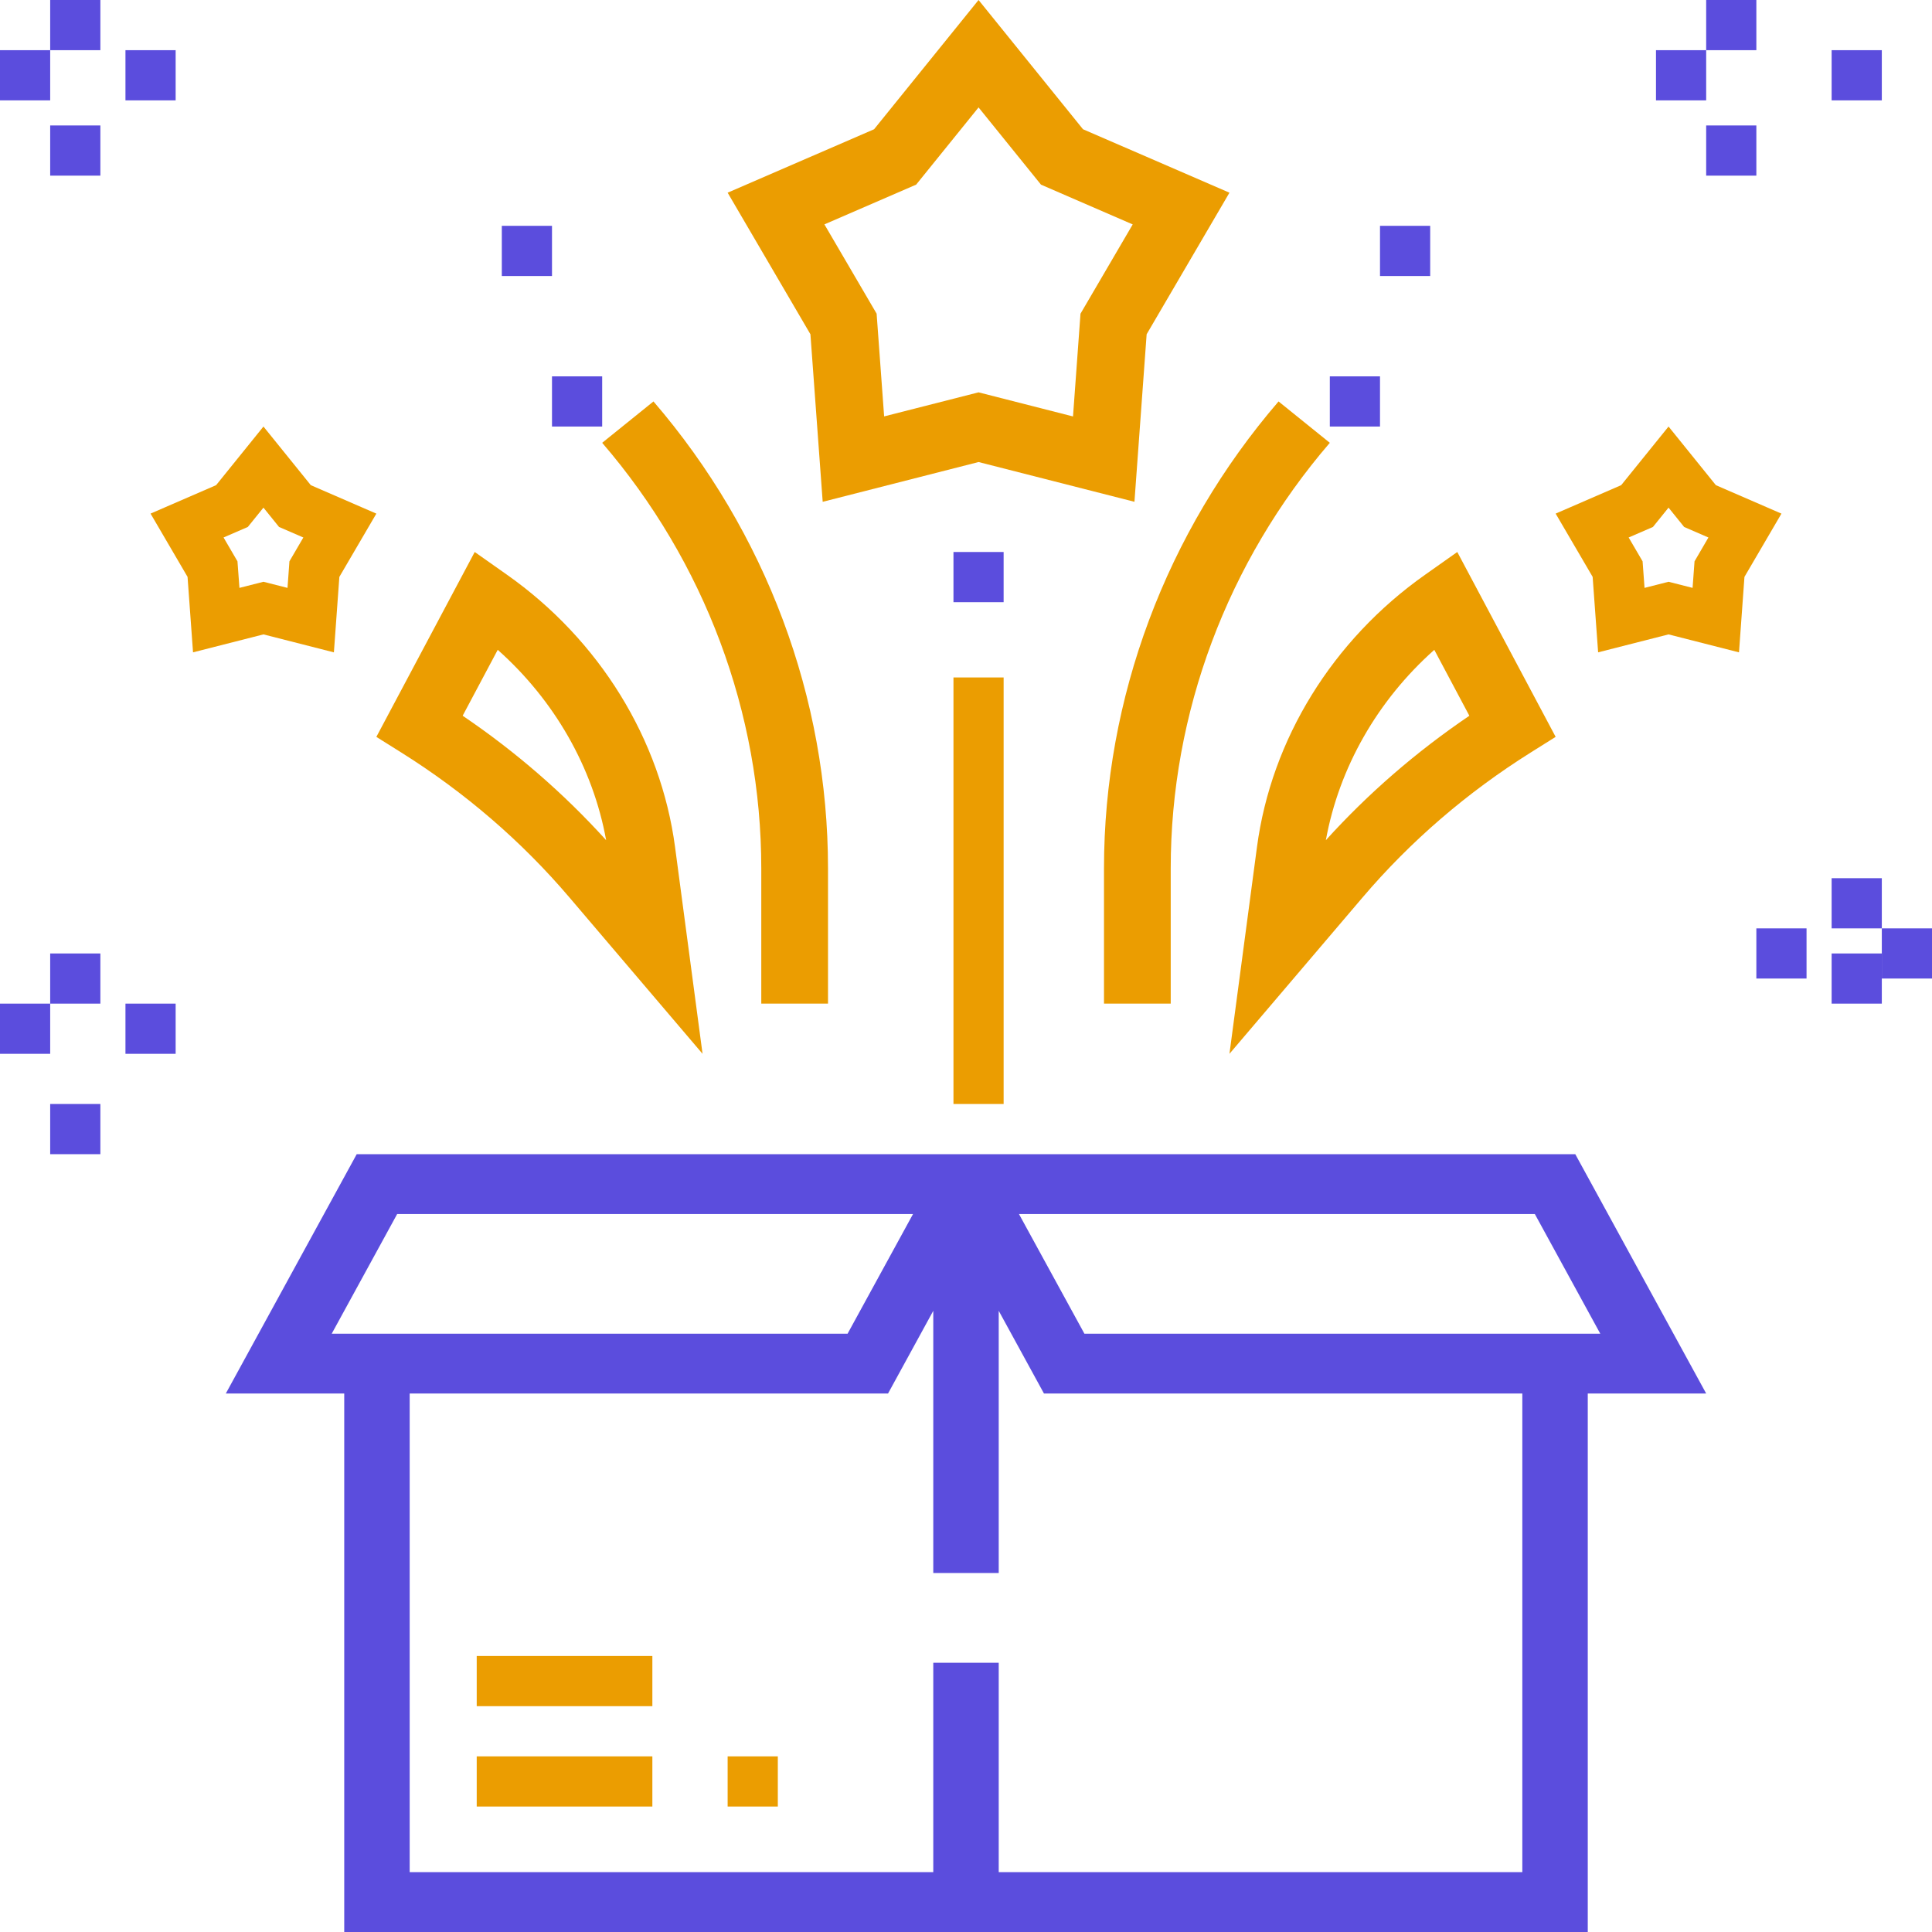 <?xml version="1.0" encoding="UTF-8"?>
<svg width="80px" height="80px" viewBox="0 0 80 80" version="1.1" xmlns="http://www.w3.org/2000/svg" xmlns:xlink="http://www.w3.org/1999/xlink">
    <!-- Generator: Sketch 63.1 (92452) - https://sketch.com -->
    <title>congrats</title>
    <desc>Created with Sketch.</desc>
    <g id="Screens" stroke="none" stroke-width="1" fill="none" fill-rule="evenodd">
        <g id="6-view-analytics-attendee/regular-user-win-email" transform="translate(-560, -129)" fill-rule="nonzero">
            <g id="Group-4" transform="translate(250, 99)">
                <g id="congrats" transform="translate(310, 30)">
                    <path d="M65.229,47.792 L14.771,47.792 L9.351,57.702 L14.254,57.702 L14.254,80 L65.746,80 L65.746,57.702 L70.649,57.702 L65.229,47.792 Z M63.554,50.27 L66.264,55.225 L44.903,55.225 L42.193,50.27 L63.554,50.27 Z M16.446,50.27 L37.807,50.27 L35.097,55.225 L13.736,55.225 L16.446,50.27 Z M63.036,77.522 L41.355,77.522 L41.355,68.851 L38.645,68.851 L38.645,77.522 L16.964,77.522 L16.964,57.702 L36.772,57.702 L38.645,54.278 L38.645,65.135 L41.355,65.135 L41.355,54.278 L43.228,57.702 L63.036,57.702 L63.036,77.522 Z" id="Shape" fill="#5B4DDD"></path>
                    <polygon id="Path" fill="#EB9D01" points="19.74 68.571 27.013 68.571 27.013 70.649 19.74 70.649"></polygon>
                    <polygon id="Path" fill="#EB9D01" points="19.74 72.727 27.013 72.727 27.013 74.805 19.74 74.805"></polygon>
                    <polygon id="Path" fill="#EB9D01" points="30.13 72.727 32.208 72.727 32.208 74.805 30.13 74.805"></polygon>
                    <path d="M34.066,20.779 L40.52,19.132 L46.975,20.778 L47.48,13.841 L50.909,7.979 L44.845,5.352 L40.52,0 L36.194,5.352 L30.13,7.979 L33.558,13.841 L34.066,20.779 Z M37.936,7.645 L40.52,4.448 L43.105,7.646 L46.903,9.293 L44.741,12.99 L44.431,17.244 L40.52,16.246 L36.61,17.242 L36.299,12.988 L34.137,9.291 L37.936,7.645 Z" id="Shape" fill="#EB9D01"></path>
                    <path d="M14.052,23.888 L15.584,21.268 L12.87,20.09 L10.909,17.662 L8.949,20.089 L6.234,21.267 L7.766,23.887 L7.993,27.012 L10.909,26.269 L13.826,27.013 L14.052,23.888 Z M11.985,23.243 L11.905,24.343 L10.909,24.09 L9.915,24.343 L9.833,23.243 L9.257,22.256 L10.262,21.82 L10.909,21.02 L11.555,21.821 L12.561,22.257 L11.985,23.243 Z" id="Shape" fill="#EB9D01"></path>
                    <path d="M72.234,23.888 L73.766,21.268 L71.051,20.09 L69.091,17.662 L67.13,20.089 L64.416,21.267 L65.948,23.887 L66.175,27.012 L69.091,26.269 L72.008,27.013 L72.234,23.888 Z M70.167,23.243 L70.086,24.343 L69.091,24.09 L68.097,24.343 L68.016,23.243 L67.439,22.256 L68.445,21.82 L69.091,21.02 L69.737,21.821 L70.742,22.257 L70.167,23.243 Z" id="Shape" fill="#EB9D01"></path>
                    <path d="M16.605,31.153 C19.251,32.812 21.602,34.836 23.588,37.172 L29.091,43.636 L27.953,35.078 C27.358,30.609 24.82,26.496 20.988,23.795 L19.657,22.857 L15.584,30.513 L16.605,31.153 Z M20.61,26.908 C22.959,28.998 24.553,31.78 25.099,34.79 C23.344,32.852 21.353,31.125 19.158,29.637 L20.61,26.908 Z" id="Shape" fill="#EB9D01"></path>
                    <path d="M52.048,35.078 L50.909,43.636 L56.413,37.171 C58.4,34.835 60.75,32.811 63.396,31.152 L64.416,30.512 L60.343,22.857 L59.011,23.798 C55.181,26.499 52.641,30.61 52.048,35.078 L52.048,35.078 Z M60.843,29.638 C58.648,31.126 56.655,32.851 54.901,34.79 C55.449,31.781 57.041,28.999 59.391,26.909 L60.843,29.638 Z" id="Shape" fill="#EB9D01"></path>
                    <path d="M45.714,41.558 L48.477,41.558 L48.477,35.954 C48.477,29.528 50.816,23.273 55.065,18.336 L52.942,16.623 C48.281,22.04 45.714,28.905 45.714,35.954 L45.714,41.558 Z" id="Path" fill="#EB9D01"></path>
                    <polygon id="Path" fill="#5B4DDD" points="55.065 15.584 57.143 15.584 57.143 17.662 55.065 17.662"></polygon>
                    <polygon id="Path" fill="#5B4DDD" points="57.143 9.351 59.221 9.351 59.221 11.429 57.143 11.429"></polygon>
                    <path d="M31.523,41.558 L34.286,41.558 L34.286,35.954 C34.286,28.904 31.719,22.04 27.059,16.623 L24.935,18.336 C29.184,23.273 31.523,29.528 31.523,35.954 L31.523,41.558 Z" id="Path" fill="#EB9D01"></path>
                    <polygon id="Path" fill="#5B4DDD" points="22.857 15.584 24.935 15.584 24.935 17.662 22.857 17.662"></polygon>
                    <polygon id="Path" fill="#5B4DDD" points="20.779 9.351 22.857 9.351 22.857 11.429 20.779 11.429"></polygon>
                    <polygon id="Path" fill="#5B4DDD" points="39.481 22.857 41.558 22.857 41.558 24.935 39.481 24.935"></polygon>
                    <polygon id="Path" fill="#EB9D01" points="39.481 28.052 41.558 28.052 41.558 45.714 39.481 45.714"></polygon>
                    <polygon id="Path" fill="#5B4DDD" points="75.844 36.364 77.922 36.364 77.922 38.442 75.844 38.442"></polygon>
                    <polygon id="Path" fill="#5B4DDD" points="75.844 39.481 77.922 39.481 77.922 41.558 75.844 41.558"></polygon>
                    <polygon id="Path" fill="#5B4DDD" points="77.922 38.442 80 38.442 80 40.519 77.922 40.519"></polygon>
                    <polygon id="Path" fill="#5B4DDD" points="72.727 38.442 74.805 38.442 74.805 40.519 72.727 40.519"></polygon>
                    <polygon id="Path" fill="#5B4DDD" points="70.649 0 72.727 0 72.727 2.078 70.649 2.078"></polygon>
                    <polygon id="Path" fill="#5B4DDD" points="70.649 5.195 72.727 5.195 72.727 7.273 70.649 7.273"></polygon>
                    <polygon id="Path" fill="#5B4DDD" points="75.844 2.078 77.922 2.078 77.922 4.156 75.844 4.156"></polygon>
                    <polygon id="Path" fill="#5B4DDD" points="68.571 2.078 70.649 2.078 70.649 4.156 68.571 4.156"></polygon>
                    <polygon id="Path" fill="#5B4DDD" points="2.078 39.481 4.156 39.481 4.156 41.558 2.078 41.558"></polygon>
                    <polygon id="Path" fill="#5B4DDD" points="2.078 45.714 4.156 45.714 4.156 47.792 2.078 47.792"></polygon>
                    <polygon id="Path" fill="#5B4DDD" points="5.195 41.558 7.273 41.558 7.273 43.636 5.195 43.636"></polygon>
                    <polygon id="Path" fill="#5B4DDD" points="0 41.558 2.078 41.558 2.078 43.636 0 43.636"></polygon>
                    <polygon id="Path" fill="#5B4DDD" points="2.078 0 4.156 0 4.156 2.078 2.078 2.078"></polygon>
                    <polygon id="Path" fill="#5B4DDD" points="2.078 5.195 4.156 5.195 4.156 7.273 2.078 7.273"></polygon>
                    <polygon id="Path" fill="#5B4DDD" points="5.195 2.078 7.273 2.078 7.273 4.156 5.195 4.156"></polygon>
                    <polygon id="Path" fill="#5B4DDD" points="0 2.078 2.078 2.078 2.078 4.156 0 4.156"></polygon>
                </g>
            </g>
        </g>
    </g>
</svg>